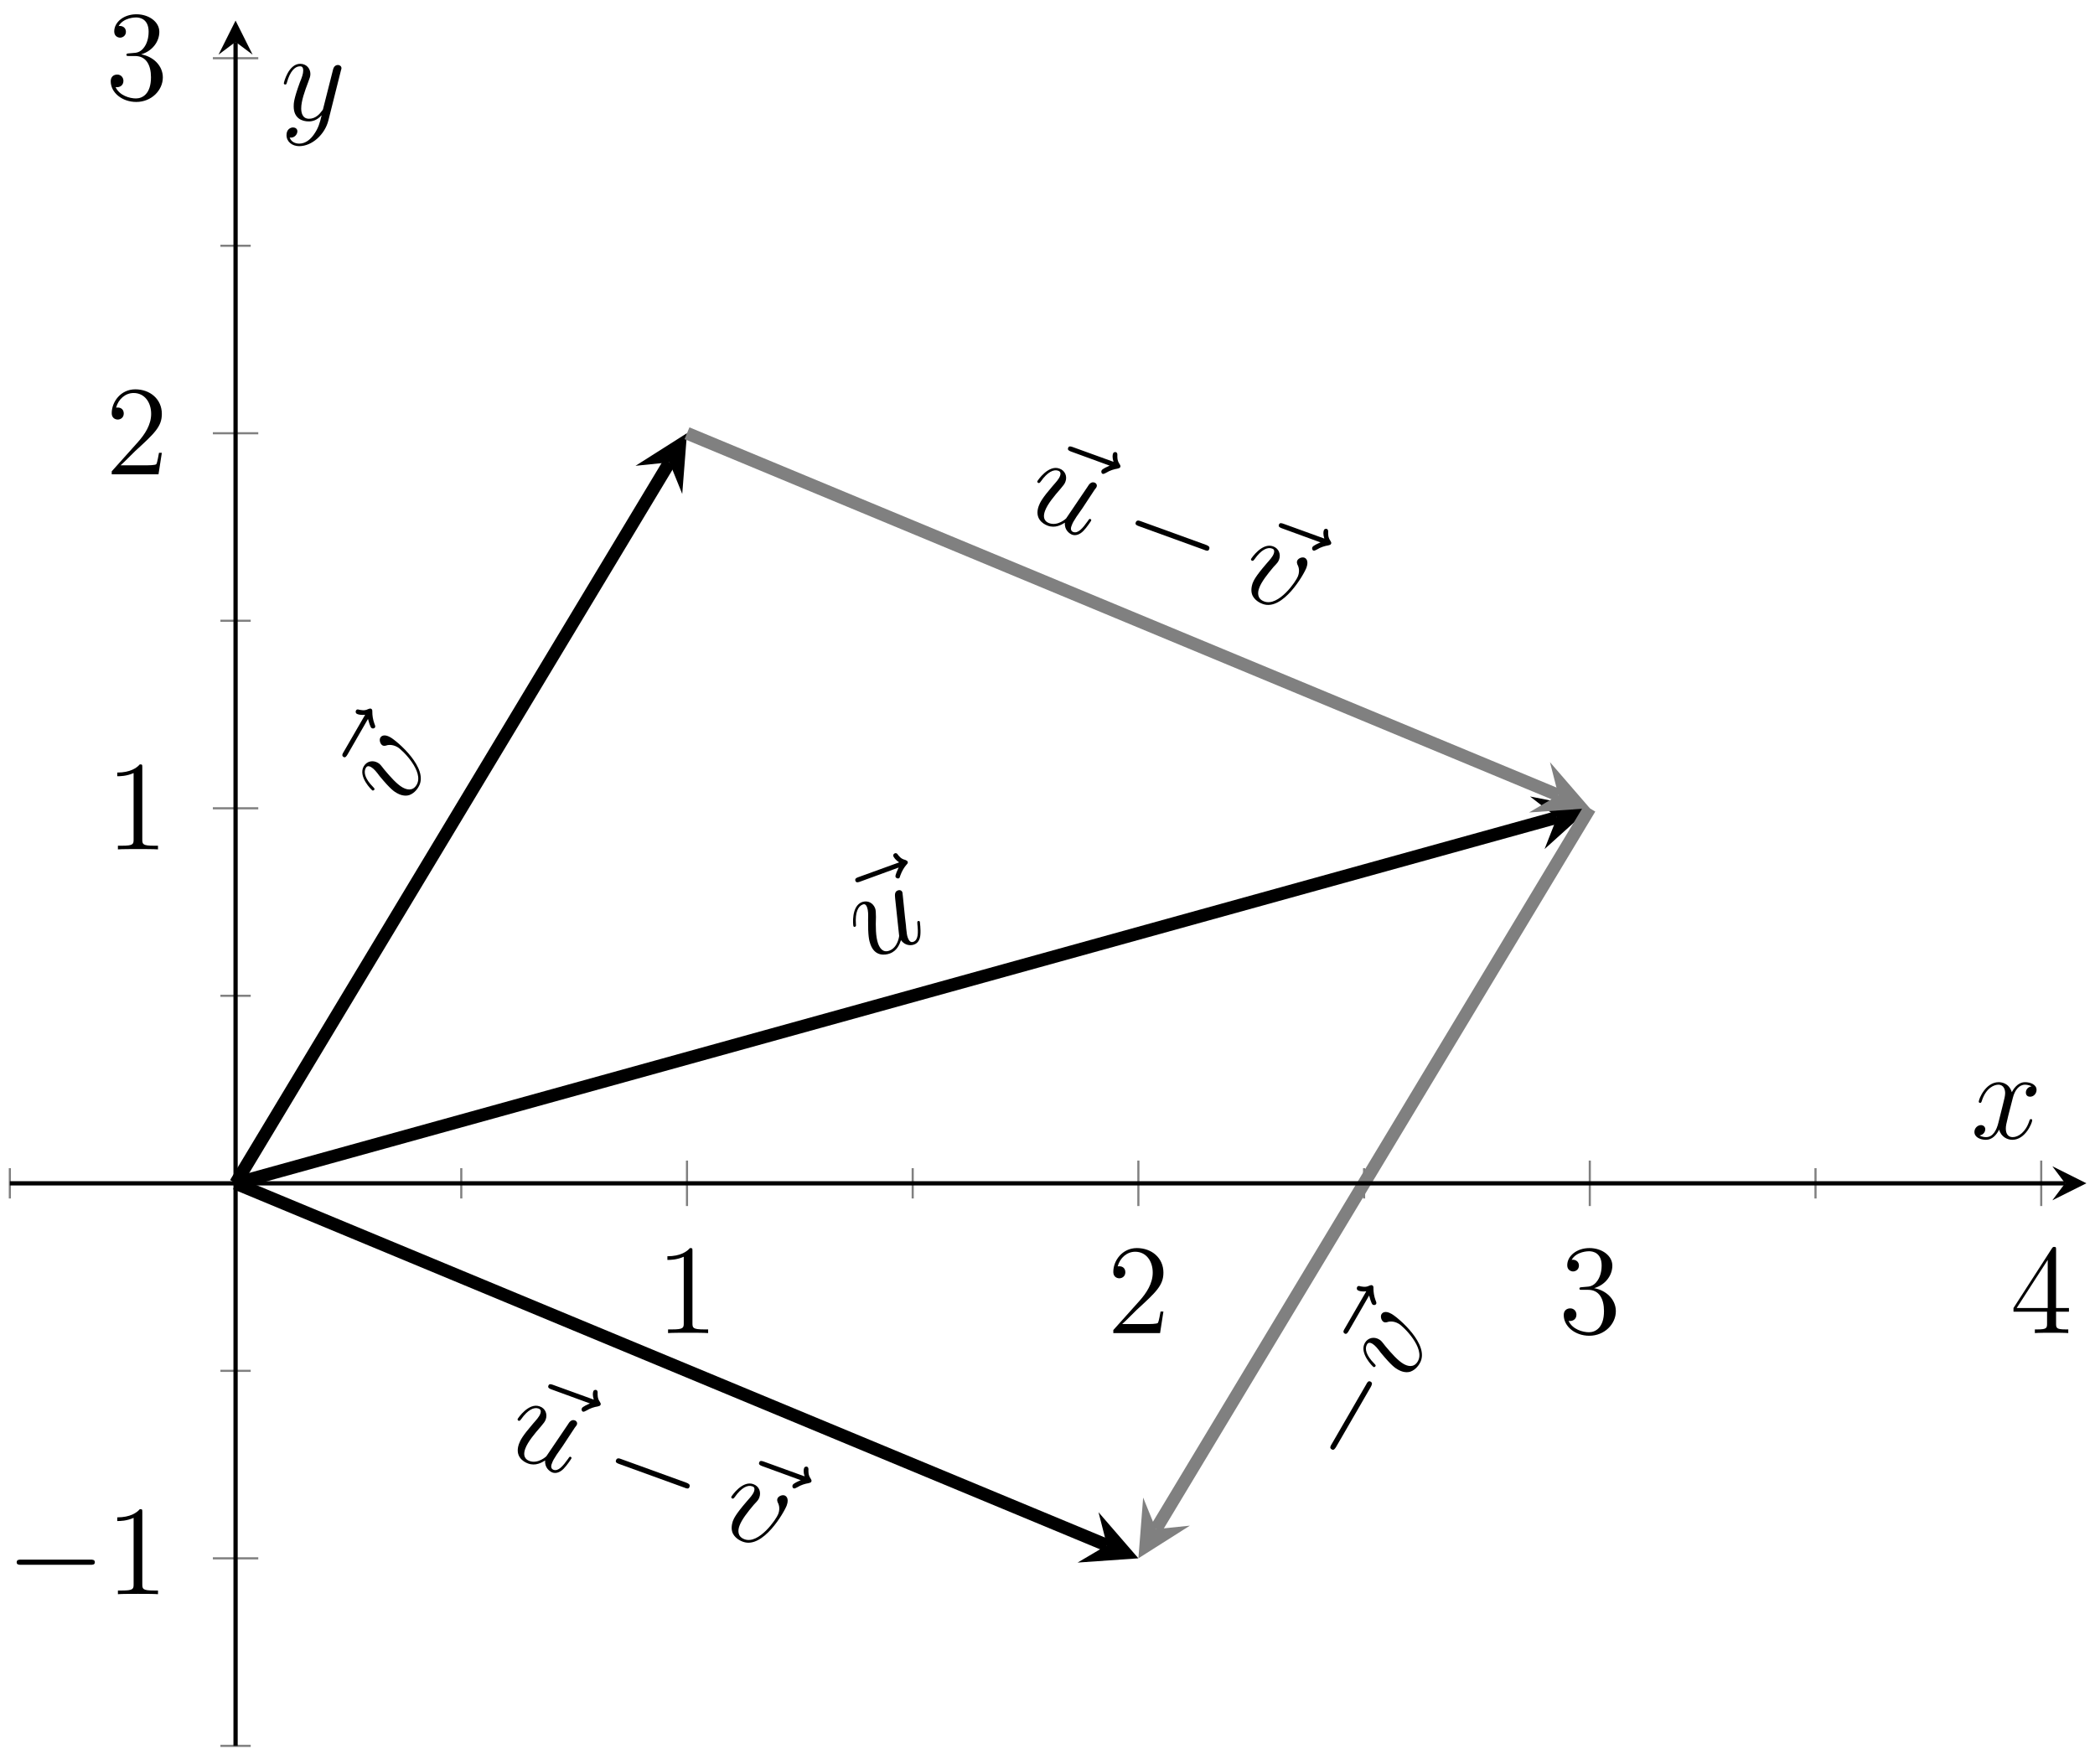 <?xml version="1.0" encoding="UTF-8"?>
<svg xmlns="http://www.w3.org/2000/svg" xmlns:xlink="http://www.w3.org/1999/xlink" width="196pt" height="165pt" viewBox="0 0 196 165" version="1.1">
<defs>
<g>
<symbol overflow="visible" id="glyph0-0">
<path style="stroke:none;" d=""/>
</symbol>
<symbol overflow="visible" id="glyph0-1">
<path style="stroke:none;" d="M 3.562 -8.891 C 3.484 -8.719 3.219 -8.188 3.266 -8.016 C 3.312 -7.906 3.453 -7.844 3.562 -7.875 C 3.656 -7.906 3.672 -8 3.719 -8.156 C 3.875 -8.578 4.078 -8.906 4.281 -9.141 C 4.375 -9.25 4.453 -9.312 4.406 -9.438 C 4.375 -9.531 4.25 -9.562 4.172 -9.609 C 3.781 -9.688 3.594 -9.969 3.5 -10.078 C 3.438 -10.172 3.359 -10.281 3.203 -10.219 C 3.141 -10.203 3.016 -10.109 3.062 -9.953 C 3.109 -9.844 3.266 -9.594 3.609 -9.375 L -0.188 -8 C -0.375 -7.938 -0.562 -7.859 -0.484 -7.641 C -0.406 -7.438 -0.203 -7.516 -0.031 -7.578 Z M 3.562 -8.891 "/>
</symbol>
<symbol overflow="visible" id="glyph0-2">
<path style="stroke:none;" d="M 3.594 -2.031 C 3.969 -1.484 4.562 -1.516 4.828 -1.625 C 5.188 -1.75 5.375 -2.094 5.406 -2.531 C 5.453 -3.016 5.359 -3.734 5.359 -3.75 C 5.328 -3.812 5.266 -3.844 5.188 -3.812 C 5.094 -3.781 5.125 -3.719 5.125 -3.547 C 5.219 -2.688 5.203 -2.031 4.75 -1.875 C 4.422 -1.75 4.297 -2.109 4.234 -2.25 C 4.141 -2.5 4.141 -2.641 4.078 -3.141 C 4.062 -3.484 4 -3.812 3.969 -4.156 L 3.766 -6.156 C 3.734 -6.453 3.734 -6.469 3.719 -6.516 C 3.656 -6.688 3.469 -6.75 3.312 -6.688 C 2.984 -6.578 3.016 -6.266 3.047 -5.938 C 3.094 -5.484 3.375 -2.844 3.422 -2.422 C 3.422 -2.422 3.312 -1.344 2.5 -1.047 C 1.906 -0.828 1.609 -1.281 1.453 -1.703 C 1.219 -2.344 1.219 -3.344 1.25 -4.203 C 1.234 -4.625 1.25 -4.797 1.172 -5.016 C 0.984 -5.5 0.5 -5.781 -0.047 -5.594 C -1.078 -5.219 -0.891 -3.422 -0.859 -3.344 C -0.844 -3.297 -0.781 -3.25 -0.719 -3.281 C -0.609 -3.312 -0.609 -3.375 -0.625 -3.547 C -0.703 -4.609 -0.422 -5.203 0 -5.359 C 0.109 -5.406 0.297 -5.453 0.422 -5.094 C 0.531 -4.797 0.531 -4.438 0.516 -3.938 C 0.5 -2.422 0.609 -1.984 0.734 -1.641 C 1.141 -0.5 2.078 -0.609 2.547 -0.781 C 3.266 -1.047 3.469 -1.688 3.594 -2.031 Z M 3.594 -2.031 "/>
</symbol>
<symbol overflow="visible" id="glyph1-0">
<path style="stroke:none;" d=""/>
</symbol>
<symbol overflow="visible" id="glyph1-1">
<path style="stroke:none;" d="M -3 -9.109 C -2.938 -8.906 -2.797 -8.328 -2.656 -8.25 C -2.547 -8.188 -2.406 -8.219 -2.344 -8.312 C -2.297 -8.406 -2.328 -8.5 -2.391 -8.641 C -2.547 -9.062 -2.594 -9.453 -2.594 -9.766 C -2.594 -9.922 -2.594 -10 -2.703 -10.062 C -2.797 -10.109 -2.891 -10.062 -2.984 -10.031 C -3.344 -9.844 -3.656 -9.953 -3.812 -9.969 C -3.906 -10 -4.047 -10.047 -4.125 -9.891 C -4.156 -9.844 -4.188 -9.672 -4.047 -9.594 C -3.953 -9.531 -3.672 -9.453 -3.266 -9.5 L -5.281 -6.016 C -5.391 -5.844 -5.484 -5.672 -5.281 -5.547 C -5.109 -5.453 -5 -5.641 -4.906 -5.797 Z M -3 -9.109 "/>
</symbol>
<symbol overflow="visible" id="glyph1-2">
<path style="stroke:none;" d="M -1.141 -6.969 C -1.781 -7.344 -2.031 -7.031 -2.078 -6.953 C -2.219 -6.719 -2.094 -6.344 -1.891 -6.219 C -1.766 -6.156 -1.656 -6.172 -1.594 -6.188 C -1.438 -6.25 -1 -6.359 -0.469 -6.047 C -0.031 -5.797 2.031 -3.766 1.312 -2.531 C 0.938 -1.891 0.344 -2.078 -0.031 -2.297 C -0.547 -2.594 -1.141 -3.266 -1.719 -3.953 C -2.047 -4.375 -2.125 -4.484 -2.328 -4.594 C -2.766 -4.844 -3.344 -4.766 -3.641 -4.25 C -4.188 -3.297 -2.906 -2.047 -2.828 -2 C -2.781 -1.984 -2.688 -2 -2.656 -2.062 C -2.594 -2.156 -2.641 -2.188 -2.766 -2.328 C -3.516 -3.078 -3.672 -3.703 -3.453 -4.094 C -3.391 -4.188 -3.297 -4.375 -2.953 -4.188 C -2.688 -4.031 -2.453 -3.75 -2.156 -3.344 C -1.109 -2.078 -0.781 -1.891 -0.531 -1.75 C -0.312 -1.625 0.141 -1.422 0.609 -1.562 C 1.156 -1.75 1.453 -2.266 1.5 -2.359 C 2.5 -4.078 -0.547 -6.641 -1.141 -6.969 Z M -1.141 -6.969 "/>
</symbol>
<symbol overflow="visible" id="glyph2-0">
<path style="stroke:none;" d=""/>
</symbol>
<symbol overflow="visible" id="glyph2-1">
<path style="stroke:none;" d="M 8.438 -4.516 C 8.266 -4.438 7.719 -4.219 7.672 -4.047 C 7.625 -3.938 7.672 -3.781 7.781 -3.75 C 7.875 -3.719 7.953 -3.781 8.094 -3.844 C 8.469 -4.078 8.859 -4.188 9.156 -4.234 C 9.312 -4.281 9.391 -4.281 9.438 -4.406 C 9.469 -4.5 9.406 -4.594 9.359 -4.672 C 9.125 -5 9.156 -5.344 9.156 -5.484 C 9.156 -5.578 9.172 -5.719 9.016 -5.781 C 8.953 -5.797 8.797 -5.797 8.75 -5.641 C 8.703 -5.531 8.672 -5.25 8.797 -4.875 L 5 -6.25 C 4.812 -6.312 4.625 -6.391 4.547 -6.172 C 4.469 -5.969 4.672 -5.891 4.844 -5.828 Z M 8.438 -4.516 "/>
</symbol>
<symbol overflow="visible" id="glyph2-2">
<path style="stroke:none;" d="M 4.062 0.75 C 4 1.422 4.469 1.766 4.734 1.875 C 5.094 2 5.469 1.844 5.781 1.531 C 6.109 1.203 6.516 0.578 6.516 0.562 C 6.547 0.5 6.516 0.438 6.438 0.406 C 6.344 0.375 6.312 0.438 6.219 0.578 C 5.719 1.281 5.297 1.781 4.844 1.625 C 4.516 1.5 4.641 1.141 4.703 1 C 4.797 0.75 4.859 0.641 5.141 0.203 C 5.344 -0.078 5.531 -0.344 5.719 -0.625 L 6.828 -2.312 C 7.016 -2.547 7.016 -2.562 7.031 -2.609 C 7.094 -2.781 7 -2.938 6.844 -3 C 6.516 -3.109 6.328 -2.859 6.172 -2.594 C 5.906 -2.203 4.406 0 4.172 0.359 C 4.172 0.359 3.406 1.094 2.594 0.797 C 2 0.578 2.047 0.062 2.203 -0.359 C 2.438 -1 3.094 -1.781 3.656 -2.422 C 3.922 -2.75 4.031 -2.859 4.109 -3.078 C 4.297 -3.562 4.094 -4.125 3.547 -4.312 C 2.516 -4.688 1.516 -3.203 1.484 -3.125 C 1.469 -3.078 1.5 -3 1.562 -2.969 C 1.672 -2.938 1.703 -2.969 1.812 -3.109 C 2.422 -3.984 3.016 -4.266 3.438 -4.109 C 3.547 -4.062 3.734 -3.984 3.609 -3.625 C 3.5 -3.328 3.25 -3.062 2.922 -2.688 C 1.938 -1.547 1.734 -1.141 1.609 -0.797 C 1.203 0.344 1.984 0.859 2.453 1.031 C 3.172 1.297 3.75 0.938 4.062 0.75 Z M 4.062 0.75 "/>
</symbol>
<symbol overflow="visible" id="glyph2-3">
<path style="stroke:none;" d="M 6.672 -2.328 C 6.922 -3.031 6.562 -3.219 6.484 -3.25 C 6.219 -3.344 5.875 -3.172 5.797 -2.953 C 5.75 -2.812 5.797 -2.703 5.812 -2.641 C 5.891 -2.484 6.094 -2.094 5.875 -1.516 C 5.703 -1.047 4.062 1.344 2.719 0.844 C 2.031 0.594 2.094 -0.016 2.25 -0.422 C 2.453 -0.984 3 -1.688 3.594 -2.391 C 3.953 -2.766 4.031 -2.859 4.109 -3.078 C 4.281 -3.547 4.109 -4.109 3.547 -4.312 C 2.516 -4.688 1.516 -3.203 1.484 -3.125 C 1.469 -3.078 1.5 -3 1.562 -2.969 C 1.672 -2.938 1.703 -2.969 1.812 -3.109 C 2.422 -3.984 3.016 -4.266 3.438 -4.109 C 3.547 -4.078 3.734 -4 3.609 -3.625 C 3.5 -3.328 3.25 -3.062 2.922 -2.688 C 1.859 -1.453 1.734 -1.109 1.625 -0.844 C 1.547 -0.594 1.422 -0.109 1.641 0.328 C 1.922 0.844 2.484 1.047 2.578 1.078 C 4.453 1.766 6.438 -1.688 6.672 -2.328 Z M 6.672 -2.328 "/>
</symbol>
<symbol overflow="visible" id="glyph3-0">
<path style="stroke:none;" d=""/>
</symbol>
<symbol overflow="visible" id="glyph3-1">
<path style="stroke:none;" d="M 8.344 0.109 C 8.531 0.188 8.734 0.266 8.812 0.047 C 8.906 -0.203 8.703 -0.281 8.516 -0.359 L 2.438 -2.562 C 2.234 -2.641 2.031 -2.703 1.938 -2.453 C 1.859 -2.234 2.062 -2.172 2.266 -2.094 Z M 8.344 0.109 "/>
</symbol>
<symbol overflow="visible" id="glyph4-0">
<path style="stroke:none;" d=""/>
</symbol>
<symbol overflow="visible" id="glyph4-1">
<path style="stroke:none;" d="M 1.562 -8.188 C 1.656 -8.375 1.766 -8.562 1.562 -8.688 C 1.344 -8.812 1.234 -8.625 1.141 -8.438 L -2.094 -2.844 C -2.203 -2.672 -2.312 -2.484 -2.094 -2.359 C -1.891 -2.234 -1.781 -2.422 -1.672 -2.594 Z M 1.562 -8.188 "/>
</symbol>
<symbol overflow="visible" id="glyph5-0">
<path style="stroke:none;" d=""/>
</symbol>
<symbol overflow="visible" id="glyph5-1">
<path style="stroke:none;" d="M 3.438 -7.656 C 3.438 -7.938 3.438 -7.953 3.203 -7.953 C 2.922 -7.625 2.312 -7.188 1.094 -7.188 L 1.094 -6.844 C 1.359 -6.844 1.953 -6.844 2.625 -7.141 L 2.625 -0.922 C 2.625 -0.484 2.578 -0.344 1.531 -0.344 L 1.156 -0.344 L 1.156 0 C 1.484 -0.031 2.641 -0.031 3.031 -0.031 C 3.438 -0.031 4.578 -0.031 4.906 0 L 4.906 -0.344 L 4.531 -0.344 C 3.484 -0.344 3.438 -0.484 3.438 -0.922 Z M 3.438 -7.656 "/>
</symbol>
<symbol overflow="visible" id="glyph5-2">
<path style="stroke:none;" d="M 5.266 -2.016 L 5 -2.016 C 4.953 -1.812 4.859 -1.141 4.75 -0.953 C 4.656 -0.844 3.984 -0.844 3.625 -0.844 L 1.406 -0.844 C 1.734 -1.125 2.469 -1.891 2.766 -2.172 C 4.594 -3.844 5.266 -4.469 5.266 -5.656 C 5.266 -7.031 4.172 -7.953 2.781 -7.953 C 1.406 -7.953 0.578 -6.766 0.578 -5.734 C 0.578 -5.125 1.109 -5.125 1.141 -5.125 C 1.406 -5.125 1.703 -5.312 1.703 -5.688 C 1.703 -6.031 1.484 -6.25 1.141 -6.25 C 1.047 -6.25 1.016 -6.25 0.984 -6.234 C 1.203 -7.047 1.859 -7.609 2.625 -7.609 C 3.641 -7.609 4.266 -6.75 4.266 -5.656 C 4.266 -4.641 3.688 -3.75 3 -2.984 L 0.578 -0.281 L 0.578 0 L 4.953 0 Z M 5.266 -2.016 "/>
</symbol>
<symbol overflow="visible" id="glyph5-3">
<path style="stroke:none;" d="M 2.203 -4.297 C 2 -4.281 1.953 -4.266 1.953 -4.156 C 1.953 -4.047 2.016 -4.047 2.219 -4.047 L 2.766 -4.047 C 3.797 -4.047 4.25 -3.203 4.25 -2.062 C 4.25 -0.484 3.438 -0.078 2.844 -0.078 C 2.266 -0.078 1.297 -0.344 0.938 -1.141 C 1.328 -1.078 1.672 -1.297 1.672 -1.719 C 1.672 -2.062 1.422 -2.312 1.094 -2.312 C 0.797 -2.312 0.484 -2.141 0.484 -1.688 C 0.484 -0.625 1.547 0.25 2.875 0.25 C 4.297 0.25 5.359 -0.844 5.359 -2.047 C 5.359 -3.141 4.469 -4 3.328 -4.203 C 4.359 -4.5 5.031 -5.375 5.031 -6.312 C 5.031 -7.25 4.047 -7.953 2.891 -7.953 C 1.703 -7.953 0.812 -7.219 0.812 -6.344 C 0.812 -5.875 1.188 -5.766 1.359 -5.766 C 1.609 -5.766 1.906 -5.953 1.906 -6.312 C 1.906 -6.688 1.609 -6.859 1.344 -6.859 C 1.281 -6.859 1.25 -6.859 1.219 -6.844 C 1.672 -7.656 2.797 -7.656 2.859 -7.656 C 3.25 -7.656 4.031 -7.484 4.031 -6.312 C 4.031 -6.078 4 -5.422 3.641 -4.906 C 3.281 -4.375 2.875 -4.344 2.562 -4.328 Z M 2.203 -4.297 "/>
</symbol>
<symbol overflow="visible" id="glyph5-4">
<path style="stroke:none;" d="M 4.312 -7.781 C 4.312 -8.016 4.312 -8.062 4.141 -8.062 C 4.047 -8.062 4.016 -8.062 3.922 -7.922 L 0.328 -2.344 L 0.328 -2 L 3.469 -2 L 3.469 -0.906 C 3.469 -0.469 3.438 -0.344 2.562 -0.344 L 2.328 -0.344 L 2.328 0 C 2.609 -0.031 3.547 -0.031 3.891 -0.031 C 4.219 -0.031 5.172 -0.031 5.453 0 L 5.453 -0.344 L 5.219 -0.344 C 4.344 -0.344 4.312 -0.469 4.312 -0.906 L 4.312 -2 L 5.516 -2 L 5.516 -2.344 L 4.312 -2.344 Z M 3.531 -6.844 L 3.531 -2.344 L 0.625 -2.344 Z M 3.531 -6.844 "/>
</symbol>
<symbol overflow="visible" id="glyph6-0">
<path style="stroke:none;" d=""/>
</symbol>
<symbol overflow="visible" id="glyph6-1">
<path style="stroke:none;" d="M 7.875 -2.75 C 8.078 -2.75 8.297 -2.75 8.297 -2.984 C 8.297 -3.234 8.078 -3.234 7.875 -3.234 L 1.406 -3.234 C 1.203 -3.234 0.984 -3.234 0.984 -2.984 C 0.984 -2.75 1.203 -2.75 1.406 -2.75 Z M 7.875 -2.75 "/>
</symbol>
<symbol overflow="visible" id="glyph7-0">
<path style="stroke:none;" d=""/>
</symbol>
<symbol overflow="visible" id="glyph7-1">
<path style="stroke:none;" d="M 5.672 -4.875 C 5.281 -4.812 5.141 -4.516 5.141 -4.297 C 5.141 -4 5.359 -3.906 5.531 -3.906 C 5.891 -3.906 6.141 -4.219 6.141 -4.547 C 6.141 -5.047 5.562 -5.266 5.062 -5.266 C 4.344 -5.266 3.938 -4.547 3.828 -4.328 C 3.547 -5.219 2.812 -5.266 2.594 -5.266 C 1.375 -5.266 0.734 -3.703 0.734 -3.438 C 0.734 -3.391 0.781 -3.328 0.859 -3.328 C 0.953 -3.328 0.984 -3.406 1 -3.453 C 1.406 -4.781 2.219 -5.031 2.562 -5.031 C 3.094 -5.031 3.203 -4.531 3.203 -4.25 C 3.203 -3.984 3.125 -3.703 2.984 -3.125 L 2.578 -1.5 C 2.406 -0.781 2.062 -0.125 1.422 -0.125 C 1.359 -0.125 1.062 -0.125 0.812 -0.281 C 1.25 -0.359 1.344 -0.719 1.344 -0.859 C 1.344 -1.094 1.156 -1.25 0.938 -1.25 C 0.641 -1.25 0.328 -0.984 0.328 -0.609 C 0.328 -0.109 0.891 0.125 1.406 0.125 C 1.984 0.125 2.391 -0.328 2.641 -0.828 C 2.828 -0.125 3.438 0.125 3.875 0.125 C 5.094 0.125 5.734 -1.453 5.734 -1.703 C 5.734 -1.766 5.688 -1.812 5.625 -1.812 C 5.516 -1.812 5.5 -1.75 5.469 -1.656 C 5.141 -0.609 4.453 -0.125 3.906 -0.125 C 3.484 -0.125 3.266 -0.438 3.266 -0.922 C 3.266 -1.188 3.312 -1.375 3.5 -2.156 L 3.922 -3.797 C 4.094 -4.5 4.5 -5.031 5.062 -5.031 C 5.078 -5.031 5.422 -5.031 5.672 -4.875 Z M 5.672 -4.875 "/>
</symbol>
<symbol overflow="visible" id="glyph7-2">
<path style="stroke:none;" d="M 3.141 1.344 C 2.828 1.797 2.359 2.203 1.766 2.203 C 1.625 2.203 1.047 2.172 0.875 1.625 C 0.906 1.641 0.969 1.641 0.984 1.641 C 1.344 1.641 1.594 1.328 1.594 1.047 C 1.594 0.781 1.359 0.688 1.188 0.688 C 0.984 0.688 0.578 0.828 0.578 1.406 C 0.578 2.016 1.094 2.438 1.766 2.438 C 2.969 2.438 4.172 1.344 4.5 0.016 L 5.672 -4.656 C 5.688 -4.703 5.719 -4.781 5.719 -4.859 C 5.719 -5.031 5.562 -5.156 5.391 -5.156 C 5.281 -5.156 5.031 -5.109 4.938 -4.75 L 4.047 -1.234 C 4 -1.016 4 -0.984 3.891 -0.859 C 3.656 -0.531 3.266 -0.125 2.688 -0.125 C 2.016 -0.125 1.953 -0.781 1.953 -1.094 C 1.953 -1.781 2.281 -2.703 2.609 -3.562 C 2.734 -3.906 2.812 -4.078 2.812 -4.312 C 2.812 -4.812 2.453 -5.266 1.859 -5.266 C 0.766 -5.266 0.328 -3.531 0.328 -3.438 C 0.328 -3.391 0.375 -3.328 0.453 -3.328 C 0.562 -3.328 0.578 -3.375 0.625 -3.547 C 0.906 -4.547 1.359 -5.031 1.828 -5.031 C 1.938 -5.031 2.141 -5.031 2.141 -4.641 C 2.141 -4.328 2.016 -3.984 1.828 -3.531 C 1.25 -1.953 1.25 -1.562 1.25 -1.281 C 1.25 -0.141 2.062 0.125 2.656 0.125 C 3 0.125 3.438 0.016 3.844 -0.438 L 3.859 -0.422 C 3.688 0.281 3.562 0.75 3.141 1.344 Z M 3.141 1.344 "/>
</symbol>
</g>
</defs>
<g id="surface1">
<path style="fill:none;stroke-width:1.196;stroke-linecap:butt;stroke-linejoin:miter;stroke:rgb(0%,0%,0%);stroke-opacity:1;stroke-miterlimit:10;" d="M 21.117 52.628 L 144.743 86.863 " transform="matrix(1,0,0,-1,0.922,163.335)"/>
<path style=" stroke:none;fill-rule:nonzero;fill:rgb(0%,0%,0%);fill-opacity:1;" d="M 148.738 75.613 L 143.145 74.516 L 145.668 76.465 L 144.504 79.434 "/>
<g style="fill:rgb(0%,0%,0%);fill-opacity:1;">
  <use xlink:href="#glyph0-1" x="80.514" y="90.054"/>
</g>
<g style="fill:rgb(0%,0%,0%);fill-opacity:1;">
  <use xlink:href="#glyph0-2" x="80.7" y="89.986"/>
</g>
<path style="fill:none;stroke-width:1.196;stroke-linecap:butt;stroke-linejoin:miter;stroke:rgb(0%,0%,0%);stroke-opacity:1;stroke-miterlimit:10;" d="M 21.117 52.628 L 61.706 120.072 " transform="matrix(1,0,0,-1,0.922,163.335)"/>
<path style=" stroke:none;fill-rule:nonzero;fill:rgb(0%,0%,0%);fill-opacity:1;" d="M 64.273 40.523 L 59.457 43.578 L 62.629 43.254 L 63.828 46.211 "/>
<g style="fill:rgb(0%,0%,0%);fill-opacity:1;">
  <use xlink:href="#glyph1-1" x="37.427" y="76.371"/>
</g>
<g style="fill:rgb(0%,0%,0%);fill-opacity:1;">
  <use xlink:href="#glyph1-2" x="37.669" y="75.951"/>
</g>
<path style="fill:none;stroke-width:1.196;stroke-linecap:butt;stroke-linejoin:miter;stroke:rgb(0%,0%,0%);stroke-opacity:1;stroke-miterlimit:10;" d="M 21.117 52.628 L 102.638 18.767 " transform="matrix(1,0,0,-1,0.922,163.335)"/>
<path style=" stroke:none;fill-rule:nonzero;fill:rgb(0%,0%,0%);fill-opacity:1;" d="M 106.504 145.789 L 102.773 141.477 L 103.562 144.566 L 100.816 146.188 "/>
<g style="fill:rgb(0%,0%,0%);fill-opacity:1;">
  <use xlink:href="#glyph2-1" x="46.756" y="135.817"/>
</g>
<g style="fill:rgb(0%,0%,0%);fill-opacity:1;">
  <use xlink:href="#glyph2-2" x="46.942" y="135.885"/>
</g>
<g style="fill:rgb(0%,0%,0%);fill-opacity:1;">
  <use xlink:href="#glyph3-1" x="55.691" y="139.069"/>
</g>
<g style="fill:rgb(0%,0%,0%);fill-opacity:1;">
  <use xlink:href="#glyph2-1" x="66.478" y="142.996"/>
</g>
<g style="fill:rgb(0%,0%,0%);fill-opacity:1;">
  <use xlink:href="#glyph2-3" x="66.934" y="143.162"/>
</g>
<path style="fill:none;stroke-width:1.196;stroke-linecap:butt;stroke-linejoin:miter;stroke:rgb(50%,50%,50%);stroke-opacity:1;stroke-miterlimit:10;" d="M 147.813 87.715 L 107.224 20.275 " transform="matrix(1,0,0,-1,0.922,163.335)"/>
<path style=" stroke:none;fill-rule:nonzero;fill:rgb(50%,50%,50%);fill-opacity:1;" d="M 106.504 145.789 L 111.32 142.734 L 108.148 143.059 L 106.949 140.105 "/>
<g style="fill:rgb(0%,0%,0%);fill-opacity:1;">
  <use xlink:href="#glyph4-1" x="126.678" y="137.953"/>
</g>
<g style="fill:rgb(0%,0%,0%);fill-opacity:1;">
  <use xlink:href="#glyph1-1" x="131.089" y="130.312"/>
</g>
<g style="fill:rgb(0%,0%,0%);fill-opacity:1;">
  <use xlink:href="#glyph1-2" x="131.332" y="129.892"/>
</g>
<path style="fill:none;stroke-width:1.196;stroke-linecap:butt;stroke-linejoin:miter;stroke:rgb(50%,50%,50%);stroke-opacity:1;stroke-miterlimit:10;" d="M 63.35 122.802 L 144.872 88.937 " transform="matrix(1,0,0,-1,0.922,163.335)"/>
<path style=" stroke:none;fill-rule:nonzero;fill:rgb(50%,50%,50%);fill-opacity:1;" d="M 148.738 75.613 L 145.008 71.301 L 145.797 74.391 L 143.051 76.012 "/>
<g style="fill:rgb(0%,0%,0%);fill-opacity:1;">
  <use xlink:href="#glyph2-1" x="95.38" y="48.081"/>
</g>
<g style="fill:rgb(0%,0%,0%);fill-opacity:1;">
  <use xlink:href="#glyph2-2" x="95.566" y="48.149"/>
</g>
<g style="fill:rgb(0%,0%,0%);fill-opacity:1;">
  <use xlink:href="#glyph3-1" x="104.315" y="51.333"/>
</g>
<g style="fill:rgb(0%,0%,0%);fill-opacity:1;">
  <use xlink:href="#glyph2-1" x="115.102" y="55.26"/>
</g>
<g style="fill:rgb(0%,0%,0%);fill-opacity:1;">
  <use xlink:href="#glyph2-3" x="115.558" y="55.426"/>
</g>
<path style="fill:none;stroke-width:0.199;stroke-linecap:butt;stroke-linejoin:miter;stroke:rgb(50%,50%,50%);stroke-opacity:1;stroke-miterlimit:10;" d="M -0 51.21 L -0 54.046 M 42.233 51.21 L 42.233 54.046 M 84.467 51.21 L 84.467 54.046 M 126.696 51.21 L 126.696 54.046 M 168.93 51.21 L 168.93 54.046 " transform="matrix(1,0,0,-1,0.922,163.335)"/>
<path style="fill:none;stroke-width:0.199;stroke-linecap:butt;stroke-linejoin:miter;stroke:rgb(50%,50%,50%);stroke-opacity:1;stroke-miterlimit:10;" d="M 63.35 50.503 L 63.35 54.757 M 105.58 50.503 L 105.58 54.757 M 147.813 50.503 L 147.813 54.757 M 190.047 50.503 L 190.047 54.757 " transform="matrix(1,0,0,-1,0.922,163.335)"/>
<path style="fill:none;stroke-width:0.199;stroke-linecap:butt;stroke-linejoin:miter;stroke:rgb(50%,50%,50%);stroke-opacity:1;stroke-miterlimit:10;" d="M 19.699 -0.001 L 22.534 -0.001 M 19.699 35.086 L 22.534 35.086 M 19.699 70.173 L 22.534 70.173 M 19.699 105.26 L 22.534 105.26 M 19.699 140.343 L 22.534 140.343 " transform="matrix(1,0,0,-1,0.922,163.335)"/>
<path style="fill:none;stroke-width:0.199;stroke-linecap:butt;stroke-linejoin:miter;stroke:rgb(50%,50%,50%);stroke-opacity:1;stroke-miterlimit:10;" d="M 18.992 17.545 L 23.241 17.545 M 18.992 87.715 L 23.241 87.715 M 18.992 122.802 L 23.241 122.802 M 18.992 157.889 L 23.241 157.889 " transform="matrix(1,0,0,-1,0.922,163.335)"/>
<path style="fill:none;stroke-width:0.399;stroke-linecap:butt;stroke-linejoin:miter;stroke:rgb(0%,0%,0%);stroke-opacity:1;stroke-miterlimit:10;" d="M -0 52.628 L 192.277 52.628 " transform="matrix(1,0,0,-1,0.922,163.335)"/>
<path style=" stroke:none;fill-rule:nonzero;fill:rgb(0%,0%,0%);fill-opacity:1;" d="M 195.195 110.703 L 192.008 109.109 L 193.203 110.703 L 192.008 112.297 "/>
<path style="fill:none;stroke-width:0.399;stroke-linecap:butt;stroke-linejoin:miter;stroke:rgb(0%,0%,0%);stroke-opacity:1;stroke-miterlimit:10;" d="M 21.117 -0.001 L 21.117 159.404 " transform="matrix(1,0,0,-1,0.922,163.335)"/>
<path style=" stroke:none;fill-rule:nonzero;fill:rgb(0%,0%,0%);fill-opacity:1;" d="M 22.039 1.926 L 20.445 5.113 L 22.039 3.918 L 23.633 5.113 "/>
<g style="fill:rgb(0%,0%,0%);fill-opacity:1;">
  <use xlink:href="#glyph5-1" x="61.345" y="124.717"/>
</g>
<g style="fill:rgb(0%,0%,0%);fill-opacity:1;">
  <use xlink:href="#glyph5-2" x="103.579" y="124.717"/>
</g>
<g style="fill:rgb(0%,0%,0%);fill-opacity:1;">
  <use xlink:href="#glyph5-3" x="145.813" y="124.717"/>
</g>
<g style="fill:rgb(0%,0%,0%);fill-opacity:1;">
  <use xlink:href="#glyph5-4" x="188.046" y="124.717"/>
</g>
<g style="fill:rgb(0%,0%,0%);fill-opacity:1;">
  <use xlink:href="#glyph6-1" x="0.577" y="149.145"/>
</g>
<g style="fill:rgb(0%,0%,0%);fill-opacity:1;">
  <use xlink:href="#glyph5-1" x="9.876" y="149.145"/>
</g>
<g style="fill:rgb(0%,0%,0%);fill-opacity:1;">
  <use xlink:href="#glyph5-1" x="9.875" y="79.465"/>
</g>
<g style="fill:rgb(0%,0%,0%);fill-opacity:1;">
  <use xlink:href="#glyph5-2" x="9.875" y="44.377"/>
</g>
<g style="fill:rgb(0%,0%,0%);fill-opacity:1;">
  <use xlink:href="#glyph5-3" x="9.875" y="9.288"/>
</g>
<g style="fill:rgb(0%,0%,0%);fill-opacity:1;">
  <use xlink:href="#glyph7-1" x="184.391" y="106.51"/>
</g>
<g style="fill:rgb(0%,0%,0%);fill-opacity:1;">
  <use xlink:href="#glyph7-2" x="26.227" y="11.235"/>
</g>
</g>
</svg>
